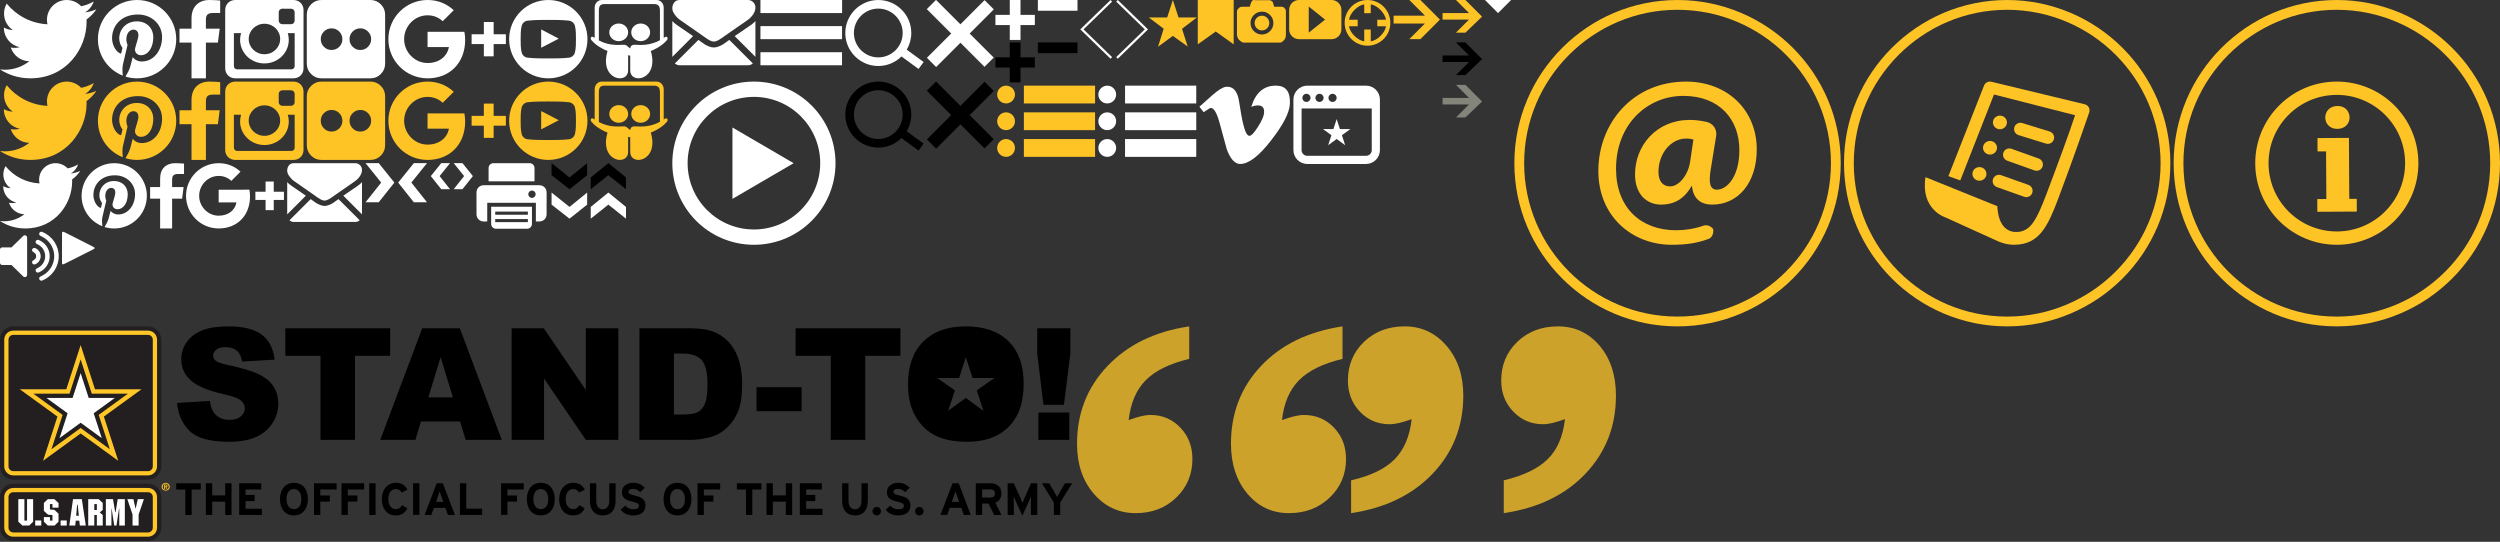 <?xml version="1.0" encoding="utf-8"?>
<!-- Generator: Adobe Illustrator 18.0.0, SVG Export Plug-In . SVG Version: 6.00 Build 0)  -->
<!DOCTYPE svg PUBLIC "-//W3C//DTD SVG 1.1//EN" "http://www.w3.org/Graphics/SVG/1.1/DTD/svg11.dtd">
<svg version="1.1" xmlns="http://www.w3.org/2000/svg" xmlns:xlink="http://www.w3.org/1999/xlink" x="0px" y="0px" width="766px"
	 height="166px" viewBox="0 0 766 166" enable-background="new 0 0 766 166" xml:space="preserve">
<rect x="0" y="0" width="766" height="166" fill="#333333" stroke="none"/>
<g id="black_background" display="none">
	<rect x="0" display="inline" fill="#777777" width="766" height="100"/>
</g>
<g id="Layer_1">
	<g>
		<path fill="#FFFFFF" d="M24.605,52.367c-0.906,0.4-1.879,0.674-2.9,0.795c1.043-0.625,1.85-1.613,2.229-2.793
			c-0.98,0.578-2.063,0.999-3.207,1.225C19.798,50.611,18.484,50,17.031,50c-2.787,0-5.049,2.26-5.049,5.049
			c0,0.395,0.045,0.781,0.131,1.15c-4.195-0.211-7.916-2.221-10.406-5.275c-0.435,0.746-0.684,1.613-0.684,2.539
			c0,1.751,0.891,3.297,2.246,4.202c-0.828-0.026-1.607-0.254-2.287-0.632c0,0.021,0,0.043,0,0.062c0,2.446,1.74,4.487,4.051,4.951
			c-0.424,0.114-0.871,0.177-1.332,0.177c-0.323,0-0.641-0.031-0.948-0.09c0.647,2.008,2.515,3.467,4.724,3.508
			C5.746,66.995,3.57,67.8,1.205,67.8c-0.402,0-0.811-0.021-1.205-0.069c2.234,1.437,4.895,2.271,7.74,2.271
			c9.287,0,14.365-7.691,14.365-14.366c0-0.218-0.004-0.437-0.019-0.651C23.07,54.27,23.927,53.38,24.605,52.367L24.605,52.367z"/>
	</g>
	<path fill="#FFFFFF" d="M87,58.75h-3.125v-3.125h-2.5v3.125H78.25v2.5h3.125v3.125h2.5V61.25H87 M67,58.125v3.9h5.451
		c-0.42,2.35-2.457,4.063-5.451,4.063c-3.299,0-5.979-2.795-5.979-6.094c0-3.301,2.682-6.088,5.979-6.088
		c1.486,0,2.818,0.514,3.869,1.512v0.006l2.818-2.818C71.957,50.993,69.699,50,67,50c-5.521,0-10,4.475-10,10
		c0,5.523,4.479,10,10,10c5.773,0,9.604-4.062,9.604-9.775c0-0.729-0.068-1.43-0.193-2.1H67z"/>
	<g>
		<path fill="#FFFFFF" d="M35,50c-5.523,0-10,4.479-10,10c0,4.236,2.635,7.856,6.354,9.311c-0.09-0.789-0.166-2.004,0.031-2.867
			c0.188-0.775,1.178-4.967,1.178-4.967s-0.305-0.6-0.305-1.483c0-1.392,0.813-2.429,1.814-2.429c0.854,0,1.266,0.641,1.266,1.408
			c0,0.857-0.545,2.139-0.828,3.328c-0.229,0.996,0.498,1.812,1.48,1.812c1.771,0,3.145-1.875,3.145-4.583
			c0-2.396-1.721-4.067-4.178-4.067c-2.846,0-4.516,2.137-4.516,4.34c0,0.859,0.328,1.781,0.738,2.281
			c0.082,0.102,0.1,0.188,0.068,0.287c-0.076,0.313-0.244,0.996-0.277,1.135c-0.043,0.188-0.145,0.227-0.334,0.137
			c-1.247-0.58-2.024-2.41-2.024-3.875c0-3.154,2.293-6.055,6.604-6.055c3.475,0,6.164,2.475,6.164,5.776
			c0,3.448-2.172,6.221-5.188,6.221c-1.021,0-1.969-0.522-2.293-1.145c0,0-0.5,1.904-0.623,2.375
			c-0.23,0.867-0.834,1.957-1.242,2.623c0.936,0.287,1.93,0.441,2.961,0.441c5.521,0,10-4.479,10-10C45,54.482,40.523,50,35,50z"/>
	</g>
	<path fill="#FFFFFF" d="M52.735,70v-9.123H55.8l0.459-3.559h-3.521v-2.268c0-1.027,0.285-1.729,1.768-1.729h1.881v-3.184
		C56.053,50.098,54.937,50,53.639,50c-2.717,0-4.574,1.656-4.574,4.699v2.619H46v3.559h3.064V70H52.735z"/>
	<g>
		<path fill="#FFFFFF" d="M29.533,2.841c-1.087,0.481-2.254,0.808-3.48,0.954c1.251-0.75,2.212-1.938,2.664-3.352
			c-1.171,0.692-2.468,1.197-3.848,1.47C23.764,0.734,22.189,0,20.446,0c-3.346,0-6.059,2.713-6.059,6.059
			c0,0.476,0.053,0.938,0.157,1.381c-5.035-0.252-9.5-2.664-12.488-6.33c-0.522,0.896-0.82,1.937-0.82,3.047
			c0,2.102,1.07,3.955,2.695,5.043C2.938,9.167,2.003,8.895,1.187,8.44c0,0.025,0,0.052,0,0.076c0,2.937,2.089,5.384,4.861,5.941
			c-0.51,0.139-1.045,0.213-1.598,0.213c-0.391,0-0.771-0.038-1.14-0.109c0.771,2.408,3.009,4.16,5.66,4.209
			c-2.073,1.625-4.686,2.598-7.525,2.598c-0.489,0-0.972-0.028-1.445-0.084C2.681,22.997,5.866,24,9.288,24
			c11.145,0,17.239-9.232,17.239-17.239c0-0.263-0.006-0.521-0.017-0.782C27.693,5.123,28.72,4.057,29.533,2.841L29.533,2.841z"/>
	</g>
	<path fill="#FFFFFF" d="M155,10.5h-3.75V6.75h-3v3.75h-3.75v3h3.75v3.75h3V13.5H155 M131,9.75v4.68h6.541
		c-0.503,2.82-2.948,4.875-6.541,4.875c-3.959,0-7.177-3.353-7.177-7.312c0-3.959,3.218-7.306,7.177-7.306
		c1.784,0,3.383,0.615,4.642,1.814V6.51l3.383-3.383C136.948,1.191,134.24,0,131,0c-6.63,0-12,5.37-12,12c0,6.63,5.37,12,12,12
		c6.93,0,11.52-4.875,11.52-11.73c0-0.877-0.082-1.717-0.232-2.52H131z"/>
	<g>
		<path fill="#FFFFFF" d="M72.081,0H89.92c1.695,0,3.081,1.254,3.081,3.08v17.84c0,1.826-1.386,3.08-3.081,3.08H72.081
			C70.386,24,69,22.746,69,20.92V3.08C69,1.254,70.386,0,72.081,0L72.081,0z M86.483,2.666c-0.594,0-1.08,0.486-1.08,1.081v2.587
			c0,0.594,0.486,1.08,1.08,1.08h2.714c0.593,0,1.079-0.486,1.079-1.08V3.747c0-0.595-0.486-1.081-1.079-1.081H86.483z
			 M90.288,10.148h-2.113c0.2,0.652,0.308,1.345,0.308,2.06c0,3.992-3.34,7.229-7.46,7.229c-4.119,0-7.46-3.237-7.46-7.229
			c0-0.715,0.108-1.406,0.308-2.06h-2.203v10.139c0,0.525,0.429,0.955,0.955,0.955h16.711c0.526,0,0.954-0.43,0.954-0.955V10.148
			L90.288,10.148z M81.023,7.277c-2.662,0-4.819,2.091-4.819,4.671c0,2.579,2.158,4.671,4.819,4.671c2.662,0,4.82-2.092,4.82-4.671
			C85.843,9.368,83.686,7.277,81.023,7.277L81.023,7.277z"/>
	</g>
	<g>
		<path fill="#FFFFFF" d="M42,0c-6.628,0-12,5.373-12,12c0,5.084,3.163,9.426,7.626,11.174c-0.104-0.949-0.2-2.404,0.042-3.441
			c0.218-0.938,1.407-5.965,1.407-5.965s-0.359-0.719-0.359-1.781c0-1.668,0.967-2.914,2.171-2.914c1.023,0,1.519,0.769,1.519,1.688
			c0,1.029-0.655,2.568-0.994,3.995c-0.283,1.194,0.598,2.169,1.776,2.169c2.133,0,3.773-2.249,3.773-5.494
			c0-2.873-2.065-4.883-5.014-4.883c-3.414,0-5.418,2.561-5.418,5.207c0,1.031,0.398,2.142,0.893,2.738
			c0.099,0.118,0.113,0.223,0.083,0.345c-0.091,0.379-0.293,1.194-0.333,1.361c-0.052,0.22-0.173,0.266-0.401,0.156
			c-1.499-0.694-2.436-2.891-2.436-4.646c0-3.785,2.751-7.262,7.93-7.262c4.163,0,7.397,2.967,7.397,6.931
			c0,4.14-2.607,7.465-6.227,7.465c-1.216,0-2.359-0.632-2.75-1.378c0,0-0.602,2.291-0.748,2.854
			c-0.271,1.043-1.002,2.351-1.492,3.146C39.57,23.813,40.763,24,42,24c6.627,0,12-5.373,12-12S48.628,0,42,0z"/>
	</g>
	<g>
		<path fill="#FFFFFF" d="M116.681,1.32c-0.88-0.881-1.94-1.32-3.18-1.32h-15c-1.239,0-2.299,0.439-3.18,1.32
			c-0.88,0.88-1.32,1.939-1.32,3.18v15c0,1.239,0.44,2.299,1.32,3.18c0.88,0.881,1.94,1.32,3.18,1.32h15
			c1.239,0,2.299-0.439,3.18-1.32c0.88-0.881,1.32-1.938,1.32-3.18v-15C118.001,3.261,117.56,2.2,116.681,1.32L116.681,1.32z
			 M103.938,14.344c-0.646,0.646-1.427,0.969-2.344,0.969s-1.698-0.318-2.344-0.969c-0.646-0.646-0.969-1.428-0.969-2.344
			c0-0.917,0.323-1.698,0.969-2.344c0.646-0.646,1.427-0.969,2.344-0.969s1.698,0.322,2.344,0.969
			c0.646,0.646,0.969,1.427,0.969,2.344C104.907,12.916,104.584,13.698,103.938,14.344L103.938,14.344z M112.75,14.344
			c-0.645,0.646-1.426,0.969-2.343,0.969s-1.698-0.318-2.344-0.969c-0.646-0.646-0.969-1.428-0.969-2.344
			c0-0.917,0.323-1.698,0.969-2.344c0.646-0.646,1.427-0.969,2.344-0.969s1.698,0.322,2.343,0.969
			c0.646,0.646,0.97,1.427,0.97,2.344C113.72,12.916,113.396,13.698,112.75,14.344L112.75,14.344z"/>
	</g>
	<g>
		<path fill="#FFFFFF" d="M203.636,11.428c-0.092,0.066-0.185,0.129-0.277,0.191V2.332c0-1.289-0.969-2.332-2.163-2.332H184.37
			c-1.193,0-2.163,1.043-2.163,2.332v9.295c-0.096-0.064-0.192-0.131-0.289-0.199c-0.717-0.5-1.187,0.182-0.747,0.831
			c0.854,1.048,2.482,2.351,4.976,3.374c-2.639,8.988,6.44,10.416,6.301,5.809c0,0.086,0.005-2.612,0.009-4.528
			c0.238,0.057,0.445,0.106,0.639,0.155c0.005,1.902,0.009,4.457,0.009,4.373c-0.139,4.607,8.945,3.185,6.301-5.809
			c2.494-1.023,4.121-2.326,4.975-3.374C204.823,11.609,204.353,10.928,203.636,11.428L203.636,11.428z M194.678,13.718
			c-1.11-0.056-1.522,0.423-1.576,1.158c-0.268-0.19-0.54-0.417-0.821-0.677c-0.046-0.044-0.09-0.083-0.133-0.118
			c-0.244-0.256-0.646-0.396-1.271-0.363c-1.487,0.046-4.212,0.343-7.385-1.321V3.385c0-1.632,0.416-2.145,1.91-2.145h14.892
			c1.416,0,1.916,0.609,1.916,2.145v8.938C198.974,14.07,196.189,13.766,194.678,13.718L194.678,13.718z"/>
		<path fill="#FFFFFF" d="M196.306,7.205c-1.597,0-2.893,1.21-2.893,2.705c0,1.494,1.296,2.704,2.893,2.704
			c1.596,0,2.892-1.21,2.892-2.704C199.197,8.415,197.901,7.205,196.306,7.205L196.306,7.205z"/>
		<path fill="#FFFFFF" d="M192.466,9.91c0,1.494-1.294,2.704-2.892,2.704c-1.597,0-2.891-1.21-2.891-2.704
			c0-1.494,1.294-2.705,2.891-2.705C191.171,7.205,192.466,8.416,192.466,9.91L192.466,9.91z"/>
	</g>
	<path fill="#FFFFFF" d="M63.091,24V13.053h3.673l0.55-4.269H63.09v-2.72c0-1.234,0.342-2.078,2.114-2.078h2.258V0.167
		C67.07,0.117,65.732,0,64.172,0c-3.259,0-5.49,1.986-5.49,5.639v3.146H55v4.271h3.682V24H63.091z"/>
	<g>
		<path fill="#FFFFFF" d="M165.814,14.63c1.801-0.933,3.585-1.858,5.386-2.792c-1.811-0.943-3.591-1.874-5.386-2.813V14.63z"/>
		<path fill="#FFFFFF" d="M168.001,0C161.373,0,156,5.372,156,12.001C156,18.628,161.373,24,168.001,24
			C174.628,24,180,18.628,180,12.001C180,5.372,174.628,0,168.001,0L168.001,0z M176.177,16.006c-0.208,0.9-0.94,1.564-1.832,1.664
			c-2.102,0.235-4.228,0.236-6.345,0.235c-2.117,0.001-4.244,0-6.346-0.235c-0.892-0.1-1.623-0.764-1.831-1.664
			c-0.296-1.283-0.296-2.686-0.296-4.005c0-1.321,0.004-2.724,0.299-4.007c0.207-0.9,0.94-1.564,1.832-1.664
			c2.101-0.235,4.228-0.236,6.345-0.235c2.117-0.001,4.244,0,6.345,0.235c0.893,0.1,1.625,0.764,1.833,1.664
			c0.296,1.283,0.292,2.686,0.292,4.007C176.473,13.32,176.472,14.723,176.177,16.006L176.177,16.006z"/>
	</g>
	<g>
		<path fill="#FEC325" d="M29.533,27.841c-1.087,0.482-2.254,0.808-3.48,0.954c1.251-0.75,2.212-1.938,2.664-3.352
			c-1.171,0.691-2.468,1.197-3.848,1.47C23.764,25.734,22.189,25,20.446,25c-3.346,0-6.059,2.713-6.059,6.059
			c0,0.477,0.053,0.939,0.157,1.381c-5.035-0.252-9.5-2.664-12.488-6.33c-0.522,0.896-0.82,1.938-0.82,3.048
			c0,2.102,1.07,3.954,2.695,5.043c-0.993-0.033-1.928-0.306-2.744-0.761c0,0.025,0,0.053,0,0.076c0,2.938,2.089,5.385,4.861,5.941
			c-0.51,0.139-1.045,0.213-1.598,0.213c-0.391,0-0.771-0.038-1.14-0.109c0.771,2.408,3.009,4.16,5.66,4.209
			c-2.073,1.625-4.686,2.599-7.525,2.599c-0.489,0-0.972-0.028-1.445-0.084C2.681,47.997,5.866,49,9.288,49
			c11.145,0,17.239-9.232,17.239-17.239c0-0.263-0.006-0.521-0.017-0.782C27.693,30.123,28.72,29.057,29.533,27.841L29.533,27.841z"
			/>
	</g>
	<path fill="#FEC325" d="M155,35.5h-3.75v-3.75h-3v3.75h-3.75v3h3.75v3.75h3V38.5H155 M131,34.75v4.68h6.541
		c-0.503,2.82-2.948,4.875-6.541,4.875c-3.959,0-7.177-3.353-7.177-7.312c0-3.959,3.218-7.306,7.177-7.306
		c1.784,0,3.383,0.614,4.642,1.813v0.009l3.383-3.383C136.948,26.191,134.24,25,131,25c-6.63,0-12,5.37-12,12c0,6.63,5.37,12,12,12
		c6.93,0,11.52-4.875,11.52-11.73c0-0.877-0.082-1.717-0.232-2.52H131z"/>
	<g>
		<path fill="#FEC325" d="M72.081,25H89.92c1.695,0,3.081,1.254,3.081,3.08v17.84c0,1.826-1.386,3.08-3.081,3.08H72.081
			C70.386,49,69,47.746,69,45.92V28.08C69,26.254,70.386,25,72.081,25L72.081,25z M86.483,27.666c-0.594,0-1.08,0.486-1.08,1.081
			v2.587c0,0.594,0.486,1.08,1.08,1.08h2.714c0.593,0,1.079-0.486,1.079-1.08v-2.587c0-0.595-0.486-1.081-1.079-1.081H86.483z
			 M90.288,35.148h-2.113c0.2,0.651,0.308,1.345,0.308,2.06c0,3.992-3.34,7.23-7.46,7.23c-4.119,0-7.46-3.237-7.46-7.23
			c0-0.715,0.108-1.406,0.308-2.06h-2.203v10.139c0,0.525,0.429,0.955,0.955,0.955h16.711c0.526,0,0.954-0.43,0.954-0.955V35.148
			L90.288,35.148z M81.023,32.277c-2.662,0-4.819,2.091-4.819,4.671c0,2.579,2.158,4.671,4.819,4.671c2.662,0,4.82-2.092,4.82-4.671
			C85.843,34.368,83.686,32.277,81.023,32.277L81.023,32.277z"/>
	</g>
	<g>
		<path fill="#FEC325" d="M42,25c-6.628,0-12,5.373-12,12c0,5.084,3.163,9.426,7.626,11.174c-0.104-0.949-0.2-2.404,0.042-3.441
			c0.218-0.938,1.407-5.965,1.407-5.965s-0.359-0.719-0.359-1.781c0-1.668,0.967-2.913,2.171-2.913c1.023,0,1.519,0.769,1.519,1.688
			c0,1.029-0.655,2.568-0.994,3.995c-0.283,1.194,0.598,2.169,1.776,2.169c2.133,0,3.773-2.249,3.773-5.493
			c0-2.873-2.065-4.884-5.014-4.884c-3.414,0-5.418,2.562-5.418,5.207c0,1.031,0.398,2.142,0.893,2.738
			c0.099,0.118,0.113,0.223,0.083,0.345c-0.091,0.379-0.293,1.194-0.333,1.361c-0.052,0.22-0.173,0.266-0.401,0.156
			c-1.499-0.694-2.436-2.892-2.436-4.647c0-3.785,2.751-7.262,7.93-7.262c4.163,0,7.397,2.967,7.397,6.931
			c0,4.14-2.607,7.465-6.227,7.465c-1.216,0-2.359-0.632-2.75-1.378c0,0-0.602,2.291-0.748,2.854
			c-0.271,1.043-1.002,2.351-1.492,3.146C39.57,48.813,40.763,49,42,49c6.627,0,12-5.373,12-12S48.628,25,42,25z"/>
	</g>
	<g>
		<path fill="#FEC325" d="M116.681,26.32c-0.88-0.881-1.94-1.32-3.18-1.32h-15c-1.239,0-2.299,0.44-3.18,1.32
			c-0.88,0.88-1.32,1.938-1.32,3.18v15c0,1.239,0.44,2.299,1.32,3.18c0.88,0.881,1.94,1.32,3.18,1.32h15
			c1.239,0,2.299-0.439,3.18-1.32c0.88-0.881,1.32-1.938,1.32-3.18v-15C118.001,28.261,117.56,27.2,116.681,26.32L116.681,26.32z
			 M103.938,39.344c-0.646,0.646-1.427,0.969-2.344,0.969s-1.698-0.317-2.344-0.969c-0.646-0.646-0.969-1.428-0.969-2.344
			c0-0.917,0.323-1.698,0.969-2.344c0.646-0.646,1.427-0.969,2.344-0.969s1.698,0.321,2.344,0.969
			c0.646,0.646,0.969,1.427,0.969,2.344C104.907,37.916,104.584,38.698,103.938,39.344L103.938,39.344z M112.75,39.344
			c-0.645,0.646-1.426,0.969-2.343,0.969s-1.698-0.317-2.344-0.969c-0.646-0.646-0.969-1.428-0.969-2.344
			c0-0.917,0.323-1.698,0.969-2.344c0.646-0.646,1.427-0.969,2.344-0.969s1.698,0.321,2.343,0.969
			c0.646,0.646,0.97,1.427,0.97,2.344C113.72,37.916,113.396,38.698,112.75,39.344L112.75,39.344z"/>
	</g>
	<g>
		<path fill="#FEC325" d="M203.636,36.428c-0.092,0.066-0.185,0.129-0.277,0.191v-9.287c0-1.289-0.969-2.332-2.163-2.332H184.37
			c-1.193,0-2.163,1.043-2.163,2.332v9.295c-0.096-0.064-0.192-0.131-0.289-0.199c-0.717-0.5-1.187,0.182-0.747,0.831
			c0.854,1.048,2.482,2.351,4.976,3.374c-2.639,8.988,6.44,10.416,6.301,5.809c0,0.086,0.005-2.611,0.009-4.527
			c0.238,0.057,0.445,0.105,0.639,0.154c0.005,1.902,0.009,4.457,0.009,4.373c-0.139,4.607,8.945,3.186,6.301-5.809
			c2.494-1.023,4.121-2.326,4.975-3.374C204.823,36.609,204.353,35.928,203.636,36.428L203.636,36.428z M194.678,38.718
			c-1.11-0.056-1.522,0.423-1.576,1.158c-0.268-0.19-0.54-0.417-0.821-0.677c-0.046-0.044-0.09-0.083-0.133-0.118
			c-0.244-0.256-0.646-0.396-1.271-0.363c-1.487,0.046-4.212,0.343-7.385-1.321v-9.012c0-1.632,0.416-2.145,1.91-2.145h14.892
			c1.416,0,1.916,0.609,1.916,2.145v8.938C198.974,39.07,196.189,38.766,194.678,38.718L194.678,38.718z"/>
		<path fill="#FEC325" d="M196.306,32.205c-1.597,0-2.893,1.21-2.893,2.705c0,1.494,1.296,2.704,2.893,2.704
			c1.596,0,2.892-1.21,2.892-2.704C199.197,33.415,197.901,32.205,196.306,32.205L196.306,32.205z"/>
		<path fill="#FEC325" d="M192.466,34.91c0,1.494-1.294,2.704-2.892,2.704c-1.597,0-2.891-1.21-2.891-2.704
			c0-1.494,1.294-2.705,2.891-2.705C191.171,32.205,192.466,33.416,192.466,34.91L192.466,34.91z"/>
	</g>
	<path fill="#FEC325" d="M63.091,49V38.053h3.673l0.55-4.27H63.09v-2.721c0-1.233,0.342-2.078,2.114-2.078h2.258v-3.817
		C67.07,25.117,65.732,25,64.172,25c-3.259,0-5.49,1.986-5.49,5.639v3.146H55v4.271h3.682V49H63.091z"/>
	<g>
		<path fill="#FEC325" d="M165.814,39.63c1.801-0.933,3.585-1.858,5.386-2.792c-1.811-0.943-3.591-1.874-5.386-2.813V39.63z"/>
		<path fill="#FEC325" d="M168.001,25C161.373,25,156,30.372,156,37.001C156,43.628,161.373,49,168.001,49
			C174.628,49,180,43.628,180,37.001C180,30.372,174.628,25,168.001,25L168.001,25z M176.177,41.006
			c-0.208,0.9-0.94,1.564-1.832,1.664c-2.102,0.235-4.228,0.236-6.345,0.235c-2.117,0.001-4.244,0-6.346-0.235
			c-0.892-0.1-1.623-0.764-1.831-1.664c-0.296-1.283-0.296-2.686-0.296-4.005c0-1.321,0.004-2.724,0.299-4.007
			c0.207-0.9,0.94-1.564,1.832-1.664c2.101-0.235,4.228-0.236,6.345-0.235c2.117-0.001,4.244,0,6.345,0.235
			c0.893,0.1,1.625,0.764,1.833,1.664c0.296,1.283,0.292,2.686,0.292,4.007C176.473,38.32,176.472,39.723,176.177,41.006
			L176.177,41.006z"/>
	</g>
	<g>
		<path fill="#FFFFFF" d="M229.184,20c0.572,0,1.068-0.189,1.49-0.563l-7.211-7.211c-0.174,0.125-0.342,0.244-0.5,0.359
			c-0.541,0.396-0.979,0.707-1.311,0.933c-0.344,0.225-0.785,0.446-1.352,0.684c-0.559,0.23-1.078,0.348-1.561,0.348h-0.027
			c-0.479,0-1.004-0.113-1.563-0.348c-0.563-0.233-1.014-0.459-1.348-0.684c-0.336-0.226-0.77-0.533-1.313-0.933
			c-0.15-0.111-0.316-0.232-0.498-0.361l-7.213,7.213c0.422,0.373,0.918,0.563,1.49,0.563H229.184z"/>
		<path fill="#FFFFFF" d="M207.439,7.686c-0.541-0.359-1.021-0.771-1.438-1.235v10.973l6.354-6.356
			C211.086,10.177,209.448,9.051,207.439,7.686L207.439,7.686z"/>
		<path fill="#FFFFFF" d="M230.038,7.686c-1.936,1.311-3.58,2.437-4.934,3.381l6.354,6.355V6.449
			C231.051,6.902,230.577,7.314,230.038,7.686L230.038,7.686z"/>
		<path fill="#FFFFFF" d="M229.184,0h-20.905c-0.729,0-1.291,0.246-1.688,0.738C206.197,1.23,206,1.843,206,2.586
			c0,0.596,0.262,1.242,0.781,1.938c0.52,0.697,1.07,1.244,1.662,1.642c0.314,0.228,1.293,0.901,2.906,2.024
			c0.875,0.605,1.641,1.136,2.289,1.591c0.563,0.388,1.035,0.723,1.438,1.002c0.045,0.03,0.115,0.084,0.211,0.149
			c0.102,0.073,0.229,0.168,0.393,0.283c0.313,0.223,0.564,0.402,0.771,0.539c0.205,0.139,0.451,0.291,0.74,0.463
			c0.281,0.17,0.561,0.299,0.813,0.383c0.256,0.086,0.492,0.127,0.711,0.127h0.027c0.217,0,0.455-0.041,0.711-0.127
			c0.256-0.084,0.521-0.209,0.813-0.383c0.289-0.172,0.535-0.324,0.738-0.463c0.205-0.137,0.461-0.316,0.771-0.539
			c0.15-0.115,0.285-0.21,0.391-0.283c0.096-0.065,0.168-0.119,0.213-0.149c0.313-0.216,0.789-0.55,1.438-1
			c1.183-0.817,2.909-2.021,5.212-3.617c0.688-0.481,1.27-1.065,1.729-1.746c0.467-0.684,0.7-1.4,0.7-2.147
			c0-0.625-0.225-1.16-0.676-1.607C230.334,0.223,229.801,0,229.184,0L229.184,0z"/>
	</g>
	<g>
		<path fill="#FFFFFF" d="M455,0l4,4l4-4H455z"/>
	</g>
	<g>
		<g>
			<rect x="233" y="0" fill="#FFFFFF" width="25.021" height="4.003"/>
			<rect x="233" y="8" fill="#FFFFFF" width="25" height="4"/>
			<rect x="233" y="16" fill="#FFFFFF" width="25" height="4"/>
		</g>
	</g>
	<g>
		
			<rect x="281.781" y="8.261" transform="matrix(0.707 -0.707 0.707 0.707 78.939 211.095)" fill="#FFFFFF" width="24.998" height="4.001"/>
		
			<rect x="281.753" y="8.253" transform="matrix(0.707 0.707 -0.707 0.707 93.434 -205.065)" fill="#FFFFFF" width="24.999" height="4"/>
	</g>
	<g>
		<rect x="281.781" y="33.261" transform="matrix(0.707 -0.707 0.707 0.707 61.261 218.418)" width="24.998" height="4.001"/>
		<rect x="281.753" y="33.253" transform="matrix(0.707 0.707 -0.707 0.707 111.112 -197.743)" width="24.999" height="4"/>
	</g>
	<g>
		<g>
			<path fill="#FFFFFF" d="M312.684,7.682v4.559h-3.289V7.682H305V4.561h4.395V0h3.289v4.561h4.391v3.121H312.684z"/>
		</g>
	</g>
	<g>
		<path fill="#FFFFFF" d="M318,3.288V0h12.143v3.288H318z"/>
	</g>
	<g>
		<g>
			<path d="M312.684,20.682v4.559h-3.289v-4.559H305v-3.121h4.395V13h3.289v4.561h4.391v3.121H312.684z"/>
		</g>
	</g>
	<g>
		<path d="M318,16.288V13h12.143v3.288H318z"/>
	</g>
	<g>
		<path fill="#FFFFFF" d="M231,25c-13.809,0-25,11.193-25,25c0,13.805,11.191,25,25,25c13.805,0,25-11.195,25-25
			C256,36.193,244.804,25,231,25L231,25z M231,70.311c-11.219,0-20.314-9.094-20.314-20.311c0-11.219,9.095-20.314,20.314-20.314
			c11.218,0,20.312,9.097,20.312,20.314C251.312,61.217,242.218,70.311,231,70.311L231,70.311z M224.424,39.061L243.174,50
			l-18.75,10.936V39.061z"/>
	</g>
	<g>
		<path fill="#FEC325" d="M449,10h-2.898l4-4H442V4h8.102l-4-4H449l5.102,5.101L449,10z"/>
	</g>
	<g>
		<path d="M449,23h-2.898l4-4H442v-2h8.102l-4-4H449l5.102,5.101L449,23z"/>
	</g>
	<g>
		<path fill="#83847A" d="M449,36h-2.898l4-4H442v-2h8.102l-4-4H449l5.102,5.101L449,36z"/>
	</g>
	<g>
		<path fill="#FFFFFF" d="M340.27,18L331,9l9.27-9l0.479,0.493L331.991,9l8.759,8.506L340.27,18z"/>
	</g>
	<g>
		<path fill="#FFFFFF" d="M342,17.506L350.76,9L342,0.493L342.48,0l9.27,9l-9.27,9L342,17.506z"/>
	</g>
	<g>
		<path fill="#FEC325" d="M419,0c-3.865,0-7,3.135-7,7c0,3.865,3.135,7,7,7s7-3.135,7-7C426,3.135,422.865,0,419,0L419,0z
			 M420,12.67V9.053h-2v3.617c-2-0.27-4.402-2.617-4.67-4.617H416v-2h-2.67c0.267-2,2.67-4.455,4.67-4.723v2.723h2V1.33
			c2,0.27,4.4,2.723,4.67,4.723H422v2h2.67C424.4,10.053,422,12.4,420,12.67L420,12.67z"/>
	</g>
	<g>
		<path fill="#FEC325" d="M408,0h-10c-1.65,0-3,1.356-3,3.006v6c0,1.65,1.35,2.994,3,2.994h10c1.647,0,3-1.344,3-2.994v-6
			C411,1.356,409.65,0,408,0L408,0z M401,10.006v-8l5,4L401,10.006z"/>
	</g>
	<g>
		<path fill="#FEC325" d="M393.495,2.397c-0.393-0.389-0.781-0.338-1.334-0.338h-1.75l-0.396-1.309
			c-0.1-0.256-0.281-0.353-0.545-0.538c-0.262-0.184-0.531-0.153-0.807-0.153h-4.002c-0.275,0-0.545-0.153-0.81,0.03
			c-0.264,0.186-0.441,0.529-0.543,0.784l-0.396,1.186h-1.75c-0.554,0-1.105-0.051-1.496,0.338C379.276,2.788,379,3.013,379,3.565v7
			c0,0.553,0.276,1.271,0.666,1.662c0.393,0.39,0.942,0.833,1.496,0.833h10.998c0.553,0,0.942-0.442,1.334-0.833
			c0.391-0.392,0.506-1.109,0.506-1.662v-7C394.001,3.014,393.885,2.789,393.495,2.397L393.495,2.397z M389.135,9.54
			c-0.686,0.685-1.51,1.026-2.475,1.026c-0.963,0-1.787-0.342-2.475-1.026c-0.686-0.685-1.023-1.51-1.023-2.473
			c0-0.964,0.342-1.788,1.023-2.473c0.688-0.685,1.512-1.028,2.475-1.028c0.965,0,1.789,0.344,2.475,1.028
			c0.688,0.684,1.027,1.509,1.027,2.473C390.163,8.03,389.819,8.854,389.135,9.54L389.135,9.54z"/>
		<path fill="#FEC325" d="M386.661,4.815c-0.619,0-1.148,0.221-1.588,0.66c-0.441,0.44-0.66,0.971-0.66,1.591
			c0,0.619,0.219,1.149,0.66,1.59c0.438,0.439,0.969,0.66,1.588,0.66c0.621,0,1.148-0.221,1.59-0.66
			c0.438-0.44,0.66-0.971,0.66-1.59c0-0.62-0.221-1.15-0.66-1.591C387.814,5.037,387.282,4.815,386.661,4.815L386.661,4.815z"/>
	</g>
	<path fill="#FEC325" d="M367,0v13.586l5.5-3.934l5.5,3.934V0H367z"/>
	<polygon fill="#FEC325" points="359.362,0 361.1,5.349 366.725,5.349 362.174,8.825 363.911,14.262 359.362,10.999 354.814,14.327 
		356.555,8.815 352,5.349 357.625,5.349 	"/>
	<g>
		<path fill="#FEC325" d="M435.199,12h-3.4l4.801-4.8H427V4.8h9.6L431.799,0h3.4l6,6L435.199,12z"/>
	</g>
	<path fill="#FFFFFF" d="M283,19.003l-5.175-3.791c0.882-1.498,1.396-3.238,1.396-5.101c0-5.575-4.535-10.111-10.109-10.111
		C263.536,0.001,259,4.537,259,10.111c0,5.575,4.535,10.11,10.109,10.11c2.766,0,5.273-1.117,7.101-2.922l5.231,3.83L283,19.003z
		 M269.109,17.585c-4.121,0-7.473-3.354-7.473-7.474c0-4.121,3.352-7.473,7.473-7.473s7.475,3.351,7.475,7.473
		C276.584,14.231,273.23,17.585,269.109,17.585z"/>
	<path d="M283,44.002l-5.175-3.791c0.882-1.498,1.396-3.238,1.396-5.101c0-5.575-4.535-10.111-10.109-10.111
		C263.536,25,259,29.536,259,35.111c0,5.575,4.535,10.11,10.109,10.11c2.766,0,5.273-1.117,7.101-2.922l5.231,3.83L283,44.002z
		 M269.109,42.584c-4.121,0-7.473-3.354-7.473-7.474c0-4.121,3.352-7.473,7.473-7.473s7.475,3.352,7.475,7.473
		C276.584,39.231,273.23,42.584,269.109,42.584z"/>
	<g>
		<g>
			<path fill="#FEC325" d="M524.976,70.521c0,1.101-0.389,2.273-1.469,2.679c-3.557,1.332-6.985,1.8-11.323,1.8
				c-11.925,0-22.451-8.547-22.451-22.629c0-14.653,10.612-27.37,26.848-27.37c12.645,0,21.688,8.693,21.688,20.764
				c0,10.486-5.896,16.93-13.655,16.93c-3.376,0-5.825-1.694-6.182-5.694h-0.144c-2.229,4-5.462,5.694-9.269,5.694
				c-4.672,0-8.048-3.366-8.048-9.257c0-8.761,6.467-16.696,16.813-16.696c1.723,0,3.576,0.254,5.195,0.631
				c1.928,0.449,3.172,2.32,2.855,4.272l-1.656,10.218c-0.721,4.242-0.218,6.182,1.795,6.252c3.089,0.074,6.967-3.876,6.967-12.139
				c0-9.338-6.033-16.595-17.169-16.595c-10.991,0-20.619,8.623-20.619,22.344c0,11.997,7.689,18.823,18.392,18.823
				c2.849,0,5.825-0.479,8.359-1.398c0.548-0.199,1.308-0.165,1.829,0.094c0.523,0.259,1.244,0.72,1.244,1.276V70.521z
				 M518.86,42.744c-0.574-0.142-1.293-0.287-2.227-0.287c-4.744,0-8.479,4.67-8.479,10.202c0,2.729,1.223,4.451,3.592,4.451
				c2.658,0,5.461-3.375,6.107-7.542L518.86,42.744z M518.86,42.744"/>
		</g>
		<path fill="#FEC325" d="M514,100c-27.57,0-50-22.43-50-50c0-27.57,22.43-50,50-50s50,22.43,50,50C564,77.57,541.57,100,514,100z
			 M514,3c-25.916,0-47,21.084-47,47s21.084,47,47,47c25.916,0,47-21.084,47-47S539.916,3,514,3z"/>
	</g>
	<g>
		<path fill="#FEC325" d="M716,100c-27.57,0-50-22.43-50-50c0-27.57,22.43-50,50-50s50,22.43,50,50C766,77.57,743.57,100,716,100z
			 M716,3c-25.916,0-47,21.084-47,47s21.084,47,47,47s47-21.084,47-47S741.916,3,716,3z"/>
		<path fill="#FEC325" d="M715.871,25c-13.809,0.068-24.934,11.326-24.865,25.135C691.074,63.93,702.336,75.07,716.141,75
			c13.807-0.086,24.936-11.328,24.853-25.137C740.922,36.055,729.678,24.928,715.871,25L715.871,25z M716.117,70.918
			c-11.563,0.063-20.963-9.256-21.035-20.807c-0.057-11.553,9.25-20.975,20.812-21.035c11.551-0.07,20.975,9.26,21.033,20.799
			C736.986,61.44,727.668,70.852,716.117,70.918L716.117,70.918z M719.818,60.934l-0.106-18.684l-9.635,0.055l0.012,4.094
			l2.619-0.012l0.082,14.594l-2.785,0.008l0.025,3.902l12.102-0.068l-0.023-3.9L719.818,60.934z M716.141,39.486
			c2.361,0,3.783-1.584,3.771-3.525c-0.059-1.984-1.445-3.502-3.713-3.49c-2.268,0.014-3.736,1.553-3.736,3.539
			C712.477,37.947,713.92,39.512,716.141,39.486L716.141,39.486z M716.141,39.486"/>
	</g>
	<g>
		<path fill="#FEC325" d="M615,100c-27.57,0-50-22.43-50-50c0-27.57,22.43-50,50-50s50,22.43,50,50C665,77.57,642.57,100,615,100z
			 M615,3c-25.916,0-47,21.084-47,47s21.084,47,47,47s47-21.084,47-47S640.916,3,615,3z"/>
		<g>
			<path fill="#FEC325" d="M639.97,32.844c-0.283-0.475-0.75-0.807-1.289-0.914l-28.595-6.895c-0.942-0.182-1.872,0.338-2.198,1.238
				l-10.899,27.689l3.639,1.326l10.329-26.328l24.846,6.34c-1.552,4.811-5.244,14.851-8.784,24.199
				c-3.085,8.156-4.86,10.949-8.236,11.52c-0.004-0.004-0.007-0.008-0.007-0.014C611.876,71.973,612,63.18,612,63.18l-22.029-8.898
				c-1.565,9.922,6.059,12.309,6.059,12.309l16.129,7.322c0.004,0.002,2.521,1.201,5.258,1.078
				c7.382-0.174,9.976-5.533,13.226-14.119c4.695-12.41,9.461-26.314,9.508-26.461C640.317,33.883,640.251,33.316,639.97,32.844
				L639.97,32.844z M639.97,32.844"/>
			<path fill="#FEC325" d="M626.935,44.01c0.168,0.047,0.342,0.07,0.514,0.07c0.85,0,1.627-0.566,1.865-1.426
				c0.283-1.033-0.329-2.098-1.359-2.379l-8.393-2.592c-1.019-0.281-2.098,0.324-2.379,1.355c-0.281,1.033,0.324,2.1,1.359,2.381
				L626.935,44.01z M626.935,44.01"/>
			<path fill="#FEC325" d="M613.823,46.797c-0.337,1.018,0.209,2.111,1.223,2.451l8.349,2.983c0.203,0.068,0.401,0.098,0.604,0.1
				c0.814,0.004,1.576-0.51,1.849-1.322c0.337-1.014-0.208-2.111-1.227-2.449l-8.345-2.982
				C615.256,45.238,614.163,45.785,613.823,46.797L613.823,46.797z M613.823,46.797"/>
			<path fill="#FEC325" d="M613.088,53.66c-1.016-0.34-2.111,0.215-2.444,1.234c-0.334,1.012,0.223,2.109,1.238,2.441l8.366,2.971
				c0.201,0.068,0.402,0.098,0.606,0.098c0.813,0,1.57-0.518,1.838-1.33c0.334-1.018-0.221-2.113-1.236-2.445L613.088,53.66z
				 M613.088,53.66"/>
			<path fill="#FEC325" d="M612.778,35.426c1.186,0,2.147,0.936,2.147,2.088c0,1.154-0.962,2.088-2.147,2.088
				c-1.187,0-2.147-0.934-2.147-2.088C610.631,36.361,611.592,35.426,612.778,35.426L612.778,35.426z M612.778,35.426"/>
			<path fill="#FEC325" d="M609.74,43.188c1.188,0,2.148,0.935,2.148,2.088c0,1.15-0.96,2.084-2.148,2.084
				c-1.186,0-2.148-0.934-2.148-2.084C607.592,44.123,608.554,43.188,609.74,43.188L609.74,43.188z M609.74,43.188"/>
			<path fill="#FEC325" d="M606.5,51.195c1.187,0,2.148,0.936,2.148,2.09c0,1.152-0.962,2.086-2.148,2.086s-2.148-0.934-2.148-2.086
				C604.352,52.131,605.313,51.195,606.5,51.195L606.5,51.195z M606.5,51.195"/>
		</g>
	</g>
	<g>
		<g>
			<path d="M58.728,149.986v7.792h-1.941v-7.792H54v-1.913h7.514v1.913H58.728z"/>
			<path d="M68.999,157.778v-4.076H65.02v4.076h-1.941v-9.705h1.941v3.716h3.979v-3.716h1.941v9.705H68.999z"/>
			<path d="M73.29,157.778v-9.705h6.738v1.9h-4.797v1.678h2.787v1.886h-2.787v2.343h5.005v1.899H73.29z"/>
			<path d="M90.055,157.931c-2.537,0-4.27-1.857-4.27-4.991c0-3.133,1.761-5.019,4.298-5.019c2.523,0,4.256,1.858,4.256,4.991
				C94.339,156.046,92.579,157.931,90.055,157.931z M90.041,149.848c-1.358,0-2.26,1.096-2.26,3.064
				c0,1.969,0.942,3.092,2.301,3.092c1.359,0,2.26-1.096,2.26-3.064C92.343,150.971,91.399,149.848,90.041,149.848z"/>
			<path d="M98.136,149.973v1.831h2.926v1.885h-2.926v4.09h-1.941v-9.705h6.946v1.9H98.136z"/>
			<path d="M106.572,149.973v1.831h2.926v1.885h-2.926v4.09h-1.941v-9.705h6.946v1.9H106.572z"/>
			<path d="M113.135,157.778v-9.705h1.941v9.705H113.135z"/>
			<path d="M123.043,150.901c-0.347-0.665-0.901-1.054-1.774-1.054c-1.456,0-2.288,1.276-2.288,3.078
				c0,1.747,0.846,3.078,2.302,3.078c0.874,0,1.387-0.374,1.899-1.234l1.636,0.972c-0.666,1.372-1.831,2.189-3.591,2.189
				c-2.537,0-4.242-1.94-4.242-5.005c0-2.953,1.774-5.005,4.312-5.005c1.831,0,2.939,0.888,3.549,2.149L123.043,150.901z"/>
			<path d="M126.574,157.778v-9.705h1.941v9.705H126.574z"/>
			<path d="M137.246,157.778l-0.762-2.163h-3.549l-0.763,2.163h-2.08l3.715-9.705h1.886l3.688,9.705H137.246z M135.193,152.011
				c-0.194-0.568-0.388-1.15-0.485-1.511c-0.097,0.36-0.292,0.942-0.485,1.511l-0.624,1.761h2.218L135.193,152.011z"/>
			<path d="M140.92,157.778v-9.705h1.94v7.792h4.867v1.913H140.92z"/>
			<path d="M155.48,149.973v1.831h2.926v1.885h-2.926v4.09h-1.941v-9.705h6.946v1.9H155.48z"/>
			<path d="M165.691,157.931c-2.537,0-4.27-1.857-4.27-4.991c0-3.133,1.76-5.019,4.297-5.019c2.523,0,4.257,1.858,4.257,4.991
				C169.975,156.046,168.214,157.931,165.691,157.931z M165.677,149.848c-1.358,0-2.26,1.096-2.26,3.064
				c0,1.969,0.942,3.092,2.301,3.092c1.359,0,2.26-1.096,2.26-3.064C167.979,150.971,167.036,149.848,165.677,149.848z"/>
			<path d="M177.39,150.901c-0.347-0.665-0.901-1.054-1.775-1.054c-1.455,0-2.288,1.276-2.288,3.078
				c0,1.747,0.846,3.078,2.302,3.078c0.873,0,1.386-0.374,1.899-1.234l1.636,0.972c-0.666,1.372-1.83,2.189-3.591,2.189
				c-2.537,0-4.243-1.94-4.243-5.005c0-2.953,1.775-5.005,4.312-5.005c1.83,0,2.939,0.888,3.549,2.149L177.39,150.901z"/>
			<path d="M184.68,157.931c-2.344,0-3.924-1.58-3.924-4.408v-5.449h1.941v5.422c0,1.553,0.749,2.537,1.983,2.537
				s1.996-0.957,1.996-2.51v-5.449h1.941v5.422C188.618,156.309,187.148,157.931,184.68,157.931z"/>
			<path d="M193.957,157.931c-1.622,0-3.037-0.679-3.771-1.761l1.4-1.248c0.679,0.791,1.552,1.11,2.482,1.11
				c1.15,0,1.691-0.319,1.691-1.055c0-0.623-0.332-0.901-2.163-1.316c-1.788-0.416-3.036-0.985-3.036-2.898
				c0-1.76,1.553-2.842,3.467-2.842c1.511,0,2.62,0.569,3.535,1.525l-1.4,1.358c-0.624-0.638-1.317-0.998-2.204-0.998
				c-1.04,0-1.387,0.443-1.387,0.873c0,0.61,0.415,0.805,1.955,1.165c1.539,0.36,3.244,0.888,3.244,2.994
				C197.769,156.684,196.605,157.931,193.957,157.931z"/>
			<path d="M207.575,157.931c-2.537,0-4.271-1.857-4.271-4.991c0-3.133,1.761-5.019,4.298-5.019c2.524,0,4.256,1.858,4.256,4.991
				C211.859,156.046,210.098,157.931,207.575,157.931z M207.561,149.848c-1.358,0-2.26,1.096-2.26,3.064
				c0,1.969,0.943,3.092,2.302,3.092c1.359,0,2.26-1.096,2.26-3.064C209.862,150.971,208.919,149.848,207.561,149.848z"/>
			<path d="M215.656,149.973v1.831h2.926v1.885h-2.926v4.09h-1.94v-9.705h6.946v1.9H215.656z"/>
			<path d="M230.508,149.986v7.792h-1.94v-7.792h-2.787v-1.913h7.514v1.913H230.508z"/>
			<path d="M240.779,157.778v-4.076H236.8v4.076h-1.94v-9.705h1.94v3.716h3.979v-3.716h1.941v9.705H240.779z"/>
			<path d="M245.07,157.778v-9.705h6.738v1.9h-4.797v1.678h2.787v1.886h-2.787v2.343h5.005v1.899H245.07z"/>
			<path d="M261.961,157.931c-2.344,0-3.925-1.58-3.925-4.408v-5.449h1.941v5.422c0,1.553,0.749,2.537,1.983,2.537
				c1.234,0,1.996-0.957,1.996-2.51v-5.449h1.941v5.422C265.898,156.309,264.429,157.931,261.961,157.931z"/>
			<path d="M268.635,157.931c-0.707,0-1.303-0.596-1.303-1.303c0-0.708,0.596-1.304,1.303-1.304c0.708,0,1.303,0.596,1.303,1.304
				C269.938,157.335,269.342,157.931,268.635,157.931z"/>
			<path d="M275.138,157.931c-1.622,0-3.036-0.679-3.771-1.761l1.4-1.248c0.679,0.791,1.553,1.11,2.482,1.11
				c1.15,0,1.691-0.319,1.691-1.055c0-0.623-0.333-0.901-2.163-1.316c-1.789-0.416-3.037-0.985-3.037-2.898
				c0-1.76,1.553-2.842,3.466-2.842c1.512,0,2.621,0.569,3.537,1.525l-1.4,1.358c-0.624-0.638-1.317-0.998-2.205-0.998
				c-1.04,0-1.387,0.443-1.387,0.873c0,0.61,0.417,0.805,1.956,1.165c1.539,0.36,3.244,0.888,3.244,2.994
				C278.951,156.684,277.786,157.931,275.138,157.931z"/>
			<path d="M281.686,157.931c-0.707,0-1.303-0.596-1.303-1.303c0-0.708,0.596-1.304,1.303-1.304c0.707,0,1.303,0.596,1.303,1.304
				C282.989,157.335,282.393,157.931,281.686,157.931z"/>
			<path d="M295.304,157.778l-0.763-2.163h-3.549l-0.762,2.163h-2.08l3.715-9.705h1.886l3.688,9.705H295.304z M293.251,152.011
				c-0.193-0.568-0.388-1.15-0.484-1.511c-0.098,0.36-0.292,0.942-0.486,1.511l-0.624,1.761h2.218L293.251,152.011z"/>
			<path d="M304.606,157.778l-1.732-3.493h-1.955v3.493h-1.941v-9.705h4.52c1.831,0,3.341,1.013,3.341,3.078
				c0,1.455-0.624,2.371-1.858,2.856l1.858,3.77H304.606z M303.456,149.959h-2.537v2.495h2.537c0.901,0,1.386-0.415,1.386-1.261
				C304.842,150.319,304.315,149.959,303.456,149.959z"/>
			<path d="M315.875,157.778v-3.563c0-0.527,0.028-1.762,0.028-2.136c-0.139,0.36-0.43,1.054-0.68,1.608L313.254,158l-1.968-4.311
				c-0.249-0.555-0.54-1.248-0.68-1.608c0,0.374,0.028,1.608,0.028,2.136v3.563h-1.899v-9.705h1.871l2.025,4.396
				c0.25,0.54,0.541,1.275,0.665,1.622c0.125-0.36,0.402-1.067,0.652-1.622l1.955-4.396h1.913v9.705H315.875z"/>
			<path d="M324.848,153.939v3.84h-1.941v-3.799l-3.675-5.906h2.232l1.374,2.302c0.346,0.583,0.872,1.539,1.053,1.899
				c0.181-0.36,0.693-1.29,1.053-1.899l1.373-2.302h2.205L324.848,153.939z"/>
		</g>
		<g>
			<path d="M54.252,123.465l10.052-0.631c0.218,1.633,0.661,2.878,1.33,3.732c1.088,1.384,2.644,2.075,4.665,2.075
				c1.508,0,2.671-0.353,3.487-1.061c0.816-0.708,1.225-1.528,1.225-2.461c0-0.887-0.389-1.68-1.167-2.379
				c-0.777-0.7-2.581-1.36-5.411-1.982c-4.633-1.042-7.938-2.426-9.913-4.152c-1.991-1.726-2.985-3.926-2.985-6.601
				c0-1.757,0.509-3.416,1.528-4.979c1.018-1.563,2.55-2.791,4.595-3.686c2.044-0.894,4.848-1.341,8.408-1.341
				c4.37,0,7.701,0.813,9.995,2.438c2.293,1.625,3.658,4.21,4.093,7.755l-9.959,0.584c-0.265-1.54-0.82-2.659-1.668-3.358
				c-0.847-0.7-2.017-1.05-3.51-1.05c-1.229,0-2.154,0.26-2.776,0.781c-0.622,0.521-0.933,1.154-0.933,1.9
				c0,0.545,0.256,1.034,0.77,1.47c0.498,0.451,1.679,0.87,3.545,1.26c4.618,0.995,7.926,2.001,9.925,3.021
				c1.997,1.019,3.452,2.281,4.361,3.79c0.91,1.508,1.365,3.195,1.365,5.062c0,2.191-0.606,4.213-1.819,6.063
				c-1.213,1.851-2.908,3.254-5.085,4.21c-2.178,0.956-4.922,1.435-8.234,1.435c-5.816,0-9.843-1.12-12.082-3.358
				C55.814,129.762,54.546,126.916,54.252,123.465z"/>
			<path d="M87.428,100.583h32.117v8.443H108.77v25.75H98.204v-25.75H87.428V100.583z"/>
			<path d="M140.963,129.132h-11.995l-1.666,5.645h-10.788l12.851-34.193h11.525l12.849,34.193h-11.064L140.963,129.132z
				 M138.772,121.738l-3.774-12.292l-3.735,12.292H138.772z"/>
			<path d="M156.756,100.583h9.866l12.875,18.918v-18.918h9.959v34.193h-9.959l-12.805-18.774v18.774h-9.936V100.583z"/>
			<path d="M195.929,100.583h15.697c3.094,0,5.594,0.42,7.499,1.26c1.905,0.84,3.479,2.045,4.723,3.615
				c1.244,1.57,2.146,3.398,2.706,5.482c0.56,2.084,0.84,4.291,0.84,6.624c0,3.654-0.417,6.488-1.248,8.501
				c-0.831,2.014-1.986,3.701-3.463,5.061c-1.478,1.361-3.064,2.267-4.758,2.718c-2.317,0.621-4.417,0.933-6.298,0.933h-15.697
				V100.583z M206.495,108.327v18.683h2.589c2.208,0,3.778-0.245,4.711-0.735c0.933-0.489,1.664-1.345,2.193-2.565
				c0.529-1.221,0.792-3.199,0.792-5.936c0-3.624-0.591-6.104-1.772-7.44c-1.182-1.338-3.141-2.006-5.878-2.006H206.495z"/>
			<path d="M231.804,118.636h13.808v7.348h-13.808V118.636z"/>
			<path d="M243.774,100.583h32.117v8.443h-10.775v25.75h-10.566v-25.75h-10.775V100.583z"/>
			<path d="M317.808,100.583h10.146v7.791l-1.959,15.65h-6.275l-1.912-15.65V100.583z M318.158,126.402h9.469v8.374h-9.469V126.402z
				"/>
			<path d="M309.027,104.584c-3.079-3.056-7.463-4.584-13.155-4.584c-5.551,0-9.882,1.555-12.992,4.665
				c-3.11,3.11-4.665,7.456-4.665,13.038c0,3.997,0.786,7.324,2.357,9.982c1.57,2.659,3.619,4.603,6.146,5.831
				c2.527,1.229,5.718,1.843,9.574,1.843c3.794,0,6.962-0.712,9.505-2.134c2.542-1.423,4.485-3.413,5.831-5.971
				c1.345-2.559,2.017-5.835,2.017-9.832C313.645,111.919,312.106,107.639,309.027,104.584z M301.342,125.898l-5.411-3.971
				l-5.412,3.916l2.07-6.227l-5.416-3.792h6.692l2.066-6.363l2.066,6.363h6.69l-5.415,3.783L301.342,125.898z"/>
		</g>
	</g>
	<g>
		<g>
			<path fill="#FFC627" d="M49.529,149.144c0-0.732,0.582-1.211,1.233-1.211c0.656,0,1.238,0.479,1.238,1.211
				c0,0.732-0.582,1.204-1.238,1.204C50.111,150.348,49.529,149.876,49.529,149.144z M50.763,148.19
				c-0.516,0-0.917,0.395-0.917,0.954c0,0.553,0.401,0.95,0.917,0.95c0.512,0,0.921-0.397,0.921-0.95
				C51.684,148.585,51.274,148.19,50.763,148.19z M50.55,149.815h-0.269v-1.35h0.515c0.334,0,0.523,0.108,0.523,0.398
				c0,0.248-0.155,0.346-0.33,0.365l0.33,0.586h-0.297l-0.307-0.577H50.55V149.815z M50.55,149.028h0.231
				c0.192,0,0.264-0.057,0.264-0.188c0-0.125-0.085-0.171-0.275-0.171h-0.22V149.028z"/>
		</g>
		<path fill="#231F20" d="M4.077,148.211c-2.248,0-4.076,1.828-4.076,4.075v9.383c0,2.248,1.829,4.076,4.076,4.076h41.267
			c2.248,0,4.077-1.828,4.077-4.076v-9.383c0-2.247-1.829-4.075-4.077-4.075H4.077z"/>
		<g>
			<path fill="#FFC627" d="M45.344,149.512H4.077c-1.531,0-2.775,1.244-2.775,2.774v9.383c0,1.53,1.244,2.774,2.775,2.774h41.267
				c1.531,0,2.775-1.244,2.775-2.774v-9.383C48.119,150.756,46.875,149.512,45.344,149.512z M46.818,161.669
				c0,0.812-0.663,1.474-1.474,1.474H4.077c-0.811,0-1.474-0.662-1.474-1.474v-9.383c0-0.811,0.663-1.474,1.474-1.474h41.267
				c0.811,0,1.474,0.663,1.474,1.474V161.669z"/>
		</g>
		<path fill="#231F20" d="M4.077,100c-2.248,0-4.076,1.829-4.076,4.076v38.811c0,2.247,1.829,4.075,4.076,4.075h41.267
			c2.248,0,4.077-1.828,4.077-4.075v-38.811c0-2.247-1.829-4.076-4.077-4.076H4.077z"/>
		<g>
			<path fill="#FFC627" d="M45.344,101.301H4.077c-1.531,0-2.775,1.246-2.775,2.775v38.811c0,1.53,1.244,2.774,2.775,2.774h41.267
				c1.531,0,2.775-1.244,2.775-2.774v-38.811C48.119,102.547,46.875,101.301,45.344,101.301z M46.818,142.887
				c0,0.811-0.663,1.475-1.474,1.475H4.077c-0.811,0-1.474-0.663-1.474-1.475v-38.811c0-0.811,0.663-1.474,1.474-1.474h41.267
				c0.811,0,1.474,0.663,1.474,1.474V142.887z"/>
		</g>
		<g>
			<path fill="#FFFFFF" d="M10.15,159.853l-1.21,1.174H6.852l-1.243-1.174v-6.925h1.865v6.574h0.813v-6.574h1.864V159.853z"/>
			<path fill="#FFFFFF" d="M12.647,161.026h-1.864v-1.557h1.864V161.026z"/>
			<path fill="#FFFFFF" d="M16.625,152.928l1.31,1.176v1.435h-1.864v-1.085h-0.769v1.649l1.357,0.112l1.276,1.176v2.462
				l-1.219,1.174h-2.067l-1.209-1.174v-1.423h1.863v1.072h0.769v-1.694l-1.333-0.101l-1.299-1.175v-2.429l1.22-1.176H16.625z"/>
			<path fill="#FFFFFF" d="M20.443,161.026h-1.864v-1.557h1.864V161.026z"/>
			<path fill="#FFFFFF" d="M24.16,158.012h-0.813l0.283-3.366h0.181L24.16,158.012z M25.075,152.928h-2.699l-1.141,8.099h1.818
				l0.158-1.489h1.085l0.158,1.489h1.83L25.075,152.928z"/>
			<path fill="#FFFFFF" d="M29.675,154.453v1.818h-0.78v-1.818H29.675z M31.482,154.104l-1.254-1.176h-3.197v8.099h1.864v-3.23h0.78
				v3.23h1.807v-3.23l-0.938-0.791l0.938-0.779V154.104z"/>
			<path fill="#FFFFFF" d="M38.251,161.026h-1.707v-5.139h-0.079l-0.779,5.139h-0.689l-0.78-5.139h-0.078v5.139h-1.707v-8.099h2.192
				l0.656,3.92h0.169l0.61-3.92h2.192V161.026z"/>
			<path fill="#FFFFFF" d="M42.476,157.639v3.388h-1.864v-3.388l-1.604-4.711h1.863l0.667,2.926h0.022l0.667-2.926h1.864
				L42.476,157.639z"/>
		</g>
		<polygon fill="#FFC627" points="36.224,141.178 24.71,132.807 13.195,141.178 17.599,127.639 6.075,119.277 20.315,119.277 
			24.71,105.732 29.106,119.277 43.346,119.277 31.823,127.639 36.224,141.178 		"/>
		<polygon fill="#231F20" points="33.653,137.638 24.71,131.137 15.766,137.638 19.186,127.122 10.237,120.628 21.297,120.628 
			24.71,110.108 28.125,120.628 39.185,120.628 30.234,127.123 33.653,137.638 		"/>
		<polygon fill="#FFFFFF" points="24.71,114.323 27.179,121.929 35.176,121.929 28.705,126.625 31.177,134.229 24.71,129.527 
			18.243,134.229 20.716,126.625 14.245,121.929 22.242,121.929 		"/>
	</g>
	<polygon fill="#FFFFFF" points="132.001,53.955 135.201,57.98 137.891,57.98 134.691,53.955 137.891,49.98 135.201,49.98 	"/>
	<polygon fill="#FFFFFF" points="122.001,55.943 126.801,61.98 130.837,61.98 126.037,55.943 130.837,49.98 126.801,49.98 	"/>
	<polygon fill="#FFFFFF" points="141.691,49.98 139.001,49.98 142.201,53.955 139.001,57.98 141.691,57.98 144.891,53.955 	"/>
	<polygon fill="#FFFFFF" points="116.037,49.98 112.001,49.98 116.801,55.943 112.001,61.98 116.037,61.98 120.837,55.943 	"/>
	<g>
		<path fill="#FFFFFF" d="M108.866,68c0.515,0,0.961-0.17,1.341-0.507l-6.49-6.49c-0.156,0.112-0.308,0.219-0.45,0.323
			c-0.487,0.356-0.881,0.636-1.18,0.84c-0.309,0.203-0.707,0.401-1.216,0.616c-0.503,0.207-0.97,0.313-1.405,0.313h-0.025
			c-0.431,0-0.904-0.102-1.406-0.313c-0.507-0.21-0.912-0.413-1.213-0.616c-0.302-0.204-0.693-0.48-1.181-0.84
			c-0.135-0.1-0.285-0.209-0.448-0.325l-6.492,6.492C89.082,67.829,89.528,68,90.043,68H108.866z"/>
		<path fill="#FFFFFF" d="M89.295,56.917c-0.487-0.323-0.919-0.694-1.295-1.111v9.875l5.719-5.72
			C92.578,59.159,91.104,58.146,89.295,56.917L89.295,56.917z"/>
		<path fill="#FFFFFF" d="M109.635,56.917c-1.742,1.18-3.222,2.193-4.44,3.043l5.718,5.72v-9.875
			C110.546,56.212,110.12,56.583,109.635,56.917L109.635,56.917z"/>
		<path fill="#FFFFFF" d="M108.866,50H90.051c-0.657,0-1.162,0.222-1.52,0.664c-0.353,0.443-0.531,0.994-0.531,1.663
			c0,0.537,0.236,1.118,0.703,1.744c0.468,0.628,0.963,1.12,1.496,1.478c0.283,0.205,1.164,0.811,2.616,1.822
			c0.787,0.544,1.477,1.023,2.06,1.432c0.506,0.349,0.932,0.65,1.295,0.902c0.04,0.027,0.104,0.076,0.19,0.134
			c0.091,0.066,0.206,0.151,0.353,0.254c0.282,0.201,0.508,0.362,0.694,0.485c0.185,0.125,0.406,0.262,0.666,0.417
			c0.253,0.153,0.504,0.269,0.731,0.345c0.23,0.077,0.443,0.114,0.64,0.114h0.025c0.195,0,0.41-0.037,0.64-0.114
			c0.23-0.076,0.469-0.188,0.731-0.345c0.26-0.155,0.482-0.291,0.664-0.417c0.185-0.123,0.415-0.284,0.694-0.485
			c0.135-0.103,0.257-0.189,0.352-0.254c0.086-0.058,0.151-0.107,0.192-0.134c0.281-0.195,0.71-0.495,1.294-0.9
			c1.064-0.736,2.618-1.819,4.691-3.255c0.619-0.433,1.143-0.958,1.556-1.571c0.42-0.616,0.63-1.26,0.63-1.932
			c0-0.563-0.202-1.044-0.608-1.446C109.901,50.201,109.421,50,108.866,50L108.866,50z"/>
	</g>
	<g>
		<path fill="#FFFFFF" d="M163.776,51.483c0-0.817-0.665-1.483-1.479-1.483h-11.11c-0.817,0-1.483,0.666-1.483,1.483v4.07h14.072
			V51.483z"/>
		<path fill="#FFFFFF" d="M150.49,68.604c0,0.814,0.665,1.483,1.483,1.483h9.538c0.814,0,1.479-0.669,1.479-1.483v-5.265h-12.5
			V68.604z M151.74,64.839h10v0.95h-10V64.839z M151.74,67.114h10v0.95h-10V67.114z"/>
		<path fill="#FFFFFF" d="M165.259,56.752h-17.038c-1.259,0-2.221,0.962-2.221,2.224v6.665c0,1.259,0.962,2.221,2.221,2.221h1.069
			v-5.724h14.9v5.724h1.069c1.259,0,2.221-0.962,2.221-2.221v-6.665C167.48,57.714,166.518,56.752,165.259,56.752z M162.99,60.634
			c-0.621,0-1.125-0.504-1.125-1.125c0-0.621,0.504-1.125,1.125-1.125c0.621,0,1.125,0.504,1.125,1.125
			C164.115,60.131,163.611,60.634,162.99,60.634z"/>
	</g>
	<polygon points="179.901,53.68 179.901,49.98 174.501,54.38 169.001,49.98 169.001,53.68 174.501,57.98 	"/>
	<polygon points="181.001,54.38 181.001,57.98 186.4,53.68 191.8,57.98 191.8,54.38 186.4,49.98 	"/>
	<polygon fill="#FFFFFF" points="179.901,62.7 179.901,59 174.501,63.4 169.001,59 169.001,62.7 174.501,67 	"/>
	<polygon fill="#FFFFFF" points="181.001,63.4 181.001,67 186.4,62.7 191.8,67 191.8,63.4 186.4,59 	"/>
	<path fill="#FFFFFF" d="M18,78.5c0-3.238-1.979-6.17-5.029-7.447C12.882,71.021,12.786,71,12.688,71
		c-0.377,0-0.689,0.306-0.689,0.675c0,0.306,0.162,0.475,0.422,0.623c0.15,0.084,0.324,0.137,0.487,0.221
		c0.303,0.158,0.605,0.338,0.888,0.539c1.772,1.276,2.821,3.291,2.821,5.442c0,2.15-1.05,4.167-2.821,5.443
		c-0.283,0.201-0.585,0.38-0.888,0.539c-0.163,0.084-0.337,0.137-0.487,0.221c-0.26,0.148-0.422,0.316-0.422,0.623
		c0,0.369,0.312,0.675,0.689,0.675c0.1,0,0.194-0.021,0.283-0.053C16.022,84.671,18,81.739,18,78.5 M15.231,78.5
		c0-2.141-1.318-4.134-3.353-4.968c-0.088-0.031-0.184-0.053-0.282-0.053c-0.38,0-0.693,0.307-0.693,0.676
		c0,0.295,0.176,0.496,0.424,0.622c0.292,0.147,0.563,0.274,0.822,0.464c1.07,0.759,1.697,1.972,1.697,3.259
		c0,1.288-0.627,2.5-1.697,3.26c-0.26,0.19-0.529,0.316-0.821,0.465c-0.248,0.127-0.423,0.327-0.423,0.621
		c0,0.369,0.313,0.676,0.703,0.676c0.088,0,0.185-0.021,0.272-0.054C13.912,82.635,15.231,80.643,15.231,78.5 M12.462,78.5
		c0-1.055-0.661-2.088-1.677-2.479c-0.087-0.042-0.186-0.053-0.271-0.053c-0.377,0-0.691,0.295-0.691,0.676
		c0,0.801,1.256,0.58,1.256,1.855c0,1.276-1.256,1.056-1.256,1.856c0,0.379,0.314,0.676,0.691,0.676
		c0.088,0,0.186-0.012,0.271-0.053C11.801,80.578,12.462,79.555,12.462,78.5 M8.308,72.762c0-0.369-0.314-0.675-0.691-0.675
		c-0.185,0-0.358,0.074-0.487,0.2l-3.603,3.512H0.693C0.314,75.799,0,76.105,0,76.475v4.05C0,80.895,0.314,81.2,0.693,81.2h2.834
		l3.602,3.513c0.129,0.127,0.303,0.201,0.487,0.201c0.377,0,0.691-0.307,0.691-0.676V72.762H8.308z"/>
	<g id="Layer_1_1_">
		<path fill="#FFFFFF" d="M19.001,80.461c0-2.04,0-6.984,0-8.929c0-0.555,0.196-0.665,0.769-0.377
			c1.928,0.972,6.689,3.397,8.734,4.427c0.656,0.331,0.666,0.518,0.01,0.849c-2.203,1.11-6.769,3.405-8.667,4.362
			C19.176,81.13,19.001,81.08,19.001,80.461z"/>
	</g>
	<path opacity="0.75" fill="#FFC627" d="M345.821,128.711c1.431-0.521,2.686-0.911,3.76-1.172c1.074-0.259,2.066-0.391,2.979-0.391
		c3.58,0,6.607,1.286,9.082,3.858c2.474,2.573,3.711,5.778,3.711,9.619c0,4.688-1.645,8.627-4.932,11.816
		c-3.288,3.19-7.439,4.785-12.451,4.785c-5.144,0-9.424-1.985-12.842-5.957c-3.418-3.97-5.127-9.082-5.127-15.332
		c0-9.31,3.108-17.236,9.326-23.779c6.216-6.543,14.566-10.596,25.049-12.158v9.961c-5.991,1.433-10.434,3.613-13.33,6.543
		C348.148,119.434,346.407,123.503,345.821,128.711z M392.794,128.711c1.431-0.521,2.701-0.911,3.809-1.172
		c1.106-0.259,2.083-0.391,2.93-0.391c3.646,0,6.704,1.286,9.18,3.858c2.474,2.573,3.711,5.778,3.711,9.619
		c0,4.688-1.66,8.627-4.98,11.816c-3.32,3.19-7.487,4.785-12.5,4.785c-5.143,0-9.392-1.985-12.744-5.957
		c-3.354-3.97-5.029-9.082-5.029-15.332c0-9.375,3.076-17.317,9.228-23.828c6.152-6.509,14.468-10.547,24.951-12.109v9.961
		c-5.991,1.433-10.434,3.613-13.33,6.543C395.121,119.434,393.379,123.503,392.794,128.711z"/>
	<path opacity="0.75" fill="#FFC627" d="M413.977,157.227v-10.059c5.989-1.367,10.433-3.516,13.33-6.445
		c2.896-2.93,4.639-7.031,5.225-12.305c-1.433,0.522-2.686,0.913-3.76,1.172c-1.074,0.261-2.067,0.391-2.978,0.391
		c-3.647,0-6.69-1.285-9.131-3.857c-2.441-2.571-3.662-5.745-3.662-9.521c0-4.752,1.644-8.707,4.932-11.865
		c3.287-3.157,7.437-4.736,12.451-4.736c5.142,0,9.424,1.987,12.842,5.957c3.418,3.972,5.126,9.05,5.126,15.234
		c0,9.375-3.109,17.334-9.326,23.877C432.808,151.611,424.458,155.664,413.977,157.227z M460.754,157.227v-10.059
		c6.055-1.431,10.547-3.597,13.477-6.494c2.93-2.896,4.688-6.982,5.273-12.256c-1.432,0.522-2.686,0.913-3.76,1.172
		c-1.074,0.261-2.066,0.391-2.979,0.391c-3.58,0-6.607-1.285-9.082-3.857c-2.475-2.571-3.711-5.745-3.711-9.521
		c0-4.752,1.645-8.707,4.932-11.865c3.287-3.157,7.438-4.736,12.451-4.736c5.143,0,9.391,1.97,12.744,5.908
		c3.353,3.94,5.029,9.033,5.029,15.283c0,9.375-3.092,17.334-9.277,23.877C479.666,151.611,471.301,155.664,460.754,157.227z"/>
	<g>
		<rect x="313.714" y="42.605" fill="#FEC325" width="21.818" height="5.455"/>
		<rect x="313.714" y="34.423" fill="#FEC325" width="21.818" height="5.455"/>
		<rect x="313.714" y="26.241" fill="#FEC325" width="21.818" height="5.455"/>
		<circle fill="#FEC325" cx="308.259" cy="37.15" r="2.727"/>
		<circle fill="#FEC325" cx="308.259" cy="28.969" r="2.727"/>
		<circle fill="#FEC325" cx="308.259" cy="45.332" r="2.727"/>
	</g>
	<g>
		<rect x="344.714" y="42.605" fill="#FFFFFF" width="21.818" height="5.455"/>
		<rect x="344.714" y="34.423" fill="#FFFFFF" width="21.818" height="5.455"/>
		<rect x="344.714" y="26.241" fill="#FFFFFF" width="21.818" height="5.455"/>
		<circle fill="#FFFFFF" cx="339.259" cy="37.15" r="2.727"/>
		<circle fill="#FFFFFF" cx="339.259" cy="28.969" r="2.727"/>
		<circle fill="#FFFFFF" cx="339.259" cy="45.332" r="2.727"/>
	</g>
	<g>
		<path fill="#FFFFFF" d="M395.222,31.794c-0.123,2.7-2.009,6.4-5.656,11.092c-3.77,4.904-6.962,7.355-9.571,7.355
			c-1.618,0-2.986-1.492-4.103-4.479c-0.747-2.737-1.493-5.475-2.238-8.211c-0.831-2.985-1.721-4.479-2.673-4.479
			c-0.207,0-0.933,0.437-2.176,1.308l-1.306-1.683c1.368-1.203,2.719-2.407,4.048-3.612c1.825-1.577,3.196-2.407,4.109-2.492
			c2.158-0.206,3.487,1.269,3.985,4.429c0.54,3.408,0.912,5.528,1.121,6.359c0.623,2.828,1.307,4.24,2.056,4.24
			c0.58,0,1.453-0.917,2.614-2.752c1.163-1.834,1.784-3.231,1.869-4.19c0.165-1.583-0.458-2.378-1.869-2.378
			c-0.663,0-1.348,0.154-2.052,0.455c1.363-4.467,3.968-6.636,7.811-6.511C394.043,26.331,395.386,28.179,395.222,31.794z"/>
	</g>
	<g>
		<polygon fill="#FFFFFF" points="409.554,36.484 410.547,39.54 413.761,39.54 411.16,41.428 412.154,44.484 409.554,42.594 
			406.955,44.484 407.949,41.428 405.349,39.54 408.562,39.54 		"/>
		<path fill="#FFFFFF" d="M418.554,26.241h-18c-2.343,0-4.25,1.906-4.25,4.25v15.5c0,2.344,1.907,4.25,4.25,4.25h18
			c2.344,0,4.25-1.906,4.25-4.25v-15.5C422.804,28.147,420.898,26.241,418.554,26.241z M408.296,28.741c0.69,0,1.25,0.56,1.25,1.25
			s-0.56,1.25-1.25,1.25s-1.25-0.56-1.25-1.25S407.606,28.741,408.296,28.741z M404.296,28.741c0.69,0,1.25,0.56,1.25,1.25
			s-0.56,1.25-1.25,1.25s-1.25-0.56-1.25-1.25S403.606,28.741,404.296,28.741z M400.296,28.741c0.69,0,1.25,0.56,1.25,1.25
			s-0.56,1.25-1.25,1.25s-1.25-0.56-1.25-1.25S399.606,28.741,400.296,28.741z M420.304,45.991c0,0.965-0.785,1.75-1.75,1.75h-18
			c-0.965,0-1.75-0.785-1.75-1.75v-12.75h21.5V45.991z"/>
	</g>
</g>
</svg>
